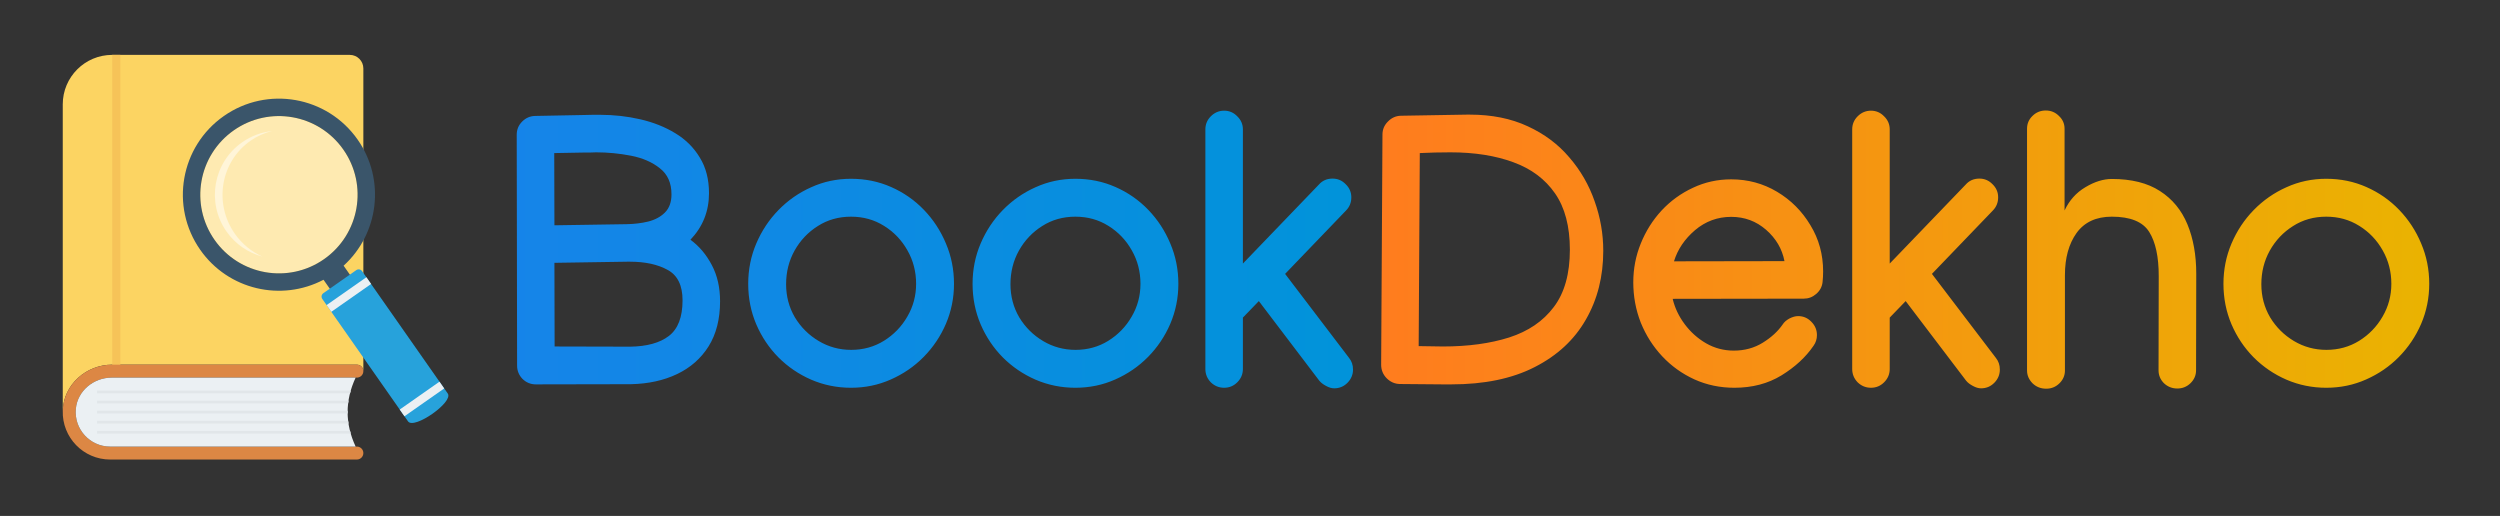 <svg width="911" height="188" viewBox="0 0 911 188" fill="none" xmlns="http://www.w3.org/2000/svg">
<rect x="0" y="0" width="911" height="188" fill="#333333" stroke="none"/>
<g clip-path="url(#clip0_2_41)">
<path d="M127.46 20H40.892C30.937 20 22.867 28.07 22.867 38.025V149.637C23.151 140.175 31.405 132.881 40.87 132.881H130.045C131.349 132.881 132.405 133.938 132.405 135.242V24.945C132.406 22.214 130.191 20 127.46 20Z" fill="#FCD462"/>
<path d="M43.854 20H40.893V135.753H43.854V20Z" fill="#F6C358"/>
<path d="M40.147 162.733C32.805 162.733 26.912 156.402 27.643 148.912C28.281 142.384 34.149 137.602 40.708 137.602H130.045C131.349 137.602 132.406 136.546 132.406 135.242C132.406 133.938 131.349 132.881 130.045 132.881H40.87C31.405 132.881 23.151 140.175 22.867 149.637C22.573 159.427 30.422 167.456 40.146 167.456H130.045C131.349 167.456 132.406 166.399 132.406 165.095V165.094C132.406 163.79 131.349 162.733 130.045 162.733H40.147Z" fill="#DC8744"/>
<path d="M27.643 148.912C26.912 156.402 32.804 162.734 40.147 162.734H129.597C125.698 154.356 125.698 145.98 129.597 137.603H40.708C34.148 137.603 28.28 142.385 27.643 148.912Z" fill="#EBF0F3"/>
<path d="M35.357 143.335H127.564C127.648 143.003 127.757 142.671 127.854 142.339H35.357V143.335Z" fill="#E1E6E9"/>
<path d="M35.357 147H126.86C126.899 146.668 126.983 146.335 127.034 146.004H35.357V147Z" fill="#E1E6E9"/>
<path d="M35.357 150.666H126.702C126.695 150.334 126.695 150.002 126.702 149.67H35.357V150.666Z" fill="#E1E6E9"/>
<path d="M35.357 154.332H127.034C126.983 154 126.9 153.669 126.86 153.337H35.357V154.332Z" fill="#E1E6E9"/>
<path d="M35.357 157.997H127.854C127.757 157.665 127.648 157.333 127.564 157.001H35.357V157.997Z" fill="#E1E6E9"/>
<path opacity="0.5" d="M96.671 99.182C112.259 101.931 127.124 91.522 129.872 75.934C132.621 60.346 122.213 45.482 106.625 42.733C91.037 39.984 76.172 50.393 73.423 65.981C70.675 81.569 81.083 96.433 96.671 99.182Z" fill="white"/>
<path opacity="0.5" d="M85.583 85.189C77.824 74.107 80.372 58.934 91.275 51.3C93.708 49.596 96.357 48.44 99.082 47.752C95.309 48.165 91.585 49.502 88.257 51.832C77.694 59.229 75.126 73.789 82.522 84.352C85.797 89.029 90.479 92.131 95.594 93.502C91.713 91.734 88.219 88.952 85.583 85.189Z" fill="white"/>
<path d="M130.329 50.878C119.239 35.038 97.407 31.188 81.568 42.28C65.728 53.371 61.878 75.202 72.969 91.042C83.19 105.639 102.521 110.02 117.89 101.944L120.431 105.572L127.751 100.446L125.21 96.818C138.056 85.139 140.55 65.474 130.329 50.878ZM118.089 94.437C105.122 103.516 87.251 100.365 78.172 87.399C69.093 74.433 72.244 56.561 85.21 47.482C98.177 38.403 116.048 41.554 125.127 54.52C134.206 67.487 131.055 85.358 118.089 94.437Z" fill="#3A556A"/>
<path d="M129.836 98.429L117.822 106.841C117.139 107.319 116.973 108.26 117.451 108.943L148.682 153.546C150.856 156.65 165.342 146.507 163.169 143.402L131.937 98.799C131.46 98.117 130.519 97.951 129.836 98.429Z" fill="#27A2DB"/>
<path d="M147.381 151.692L161.868 141.549L160.146 139.089L145.659 149.233L147.381 151.692Z" fill="#EBF0F3"/>
<path d="M120.746 113.623L135.233 103.479L133.511 101.02L119.024 111.164L120.746 113.623Z" fill="#EBF0F3"/>
</g>
<path d="M188.36 89.414V88.525L188.292 49.082C188.292 47.214 188.953 45.618 190.274 44.297C191.596 42.975 193.168 42.292 194.991 42.246L212.97 41.904C213.972 41.859 214.952 41.836 215.909 41.836C216.866 41.836 217.8 41.836 218.712 41.836C223.725 41.836 228.601 42.383 233.341 43.477C238.08 44.57 242.319 46.257 246.056 48.535C249.838 50.814 252.823 53.776 255.011 57.422C257.244 61.022 258.36 65.352 258.36 70.41C258.36 76.973 256.104 82.624 251.593 87.363C254.783 89.688 257.38 92.764 259.386 96.592C261.391 100.374 262.393 104.772 262.393 109.785C262.393 116.257 261.004 121.725 258.224 126.191C255.444 130.612 251.615 133.984 246.739 136.309C241.863 138.633 236.257 139.863 229.923 140L195.401 140.068H195.265C193.396 140.068 191.778 139.408 190.411 138.086C189.089 136.719 188.429 135.101 188.429 133.232L188.36 89.414ZM244.688 70.82C244.688 66.673 243.276 63.506 240.45 61.318C237.67 59.085 234.161 57.559 229.923 56.738C225.73 55.918 221.492 55.508 217.208 55.508C216.57 55.508 215.909 55.531 215.226 55.576C214.542 55.576 213.881 55.576 213.243 55.576L201.964 55.781L202.032 82.1L228.351 81.689C231.13 81.644 233.751 81.325 236.212 80.732C238.718 80.094 240.746 79.001 242.296 77.451C243.891 75.856 244.688 73.646 244.688 70.82ZM229.649 126.328C235.756 126.237 240.45 124.938 243.731 122.432C247.058 119.88 248.722 115.55 248.722 109.443C248.722 104.02 246.921 100.329 243.321 98.369C239.721 96.364 235.118 95.361 229.513 95.361H228.624L202.032 95.772L202.101 126.26L229.649 126.328ZM310.108 65.147C315.349 65.147 320.226 66.149 324.737 68.154C329.295 70.159 333.282 72.939 336.7 76.494C340.118 80.049 342.784 84.128 344.698 88.731C346.658 93.333 347.638 98.232 347.638 103.428C347.638 108.532 346.658 113.385 344.698 117.988C342.739 122.546 340.027 126.579 336.563 130.088C333.145 133.551 329.158 136.286 324.601 138.291C320.089 140.296 315.258 141.299 310.108 141.299C305.004 141.299 300.173 140.319 295.616 138.359C291.104 136.4 287.117 133.688 283.653 130.225C280.235 126.761 277.546 122.751 275.587 118.193C273.627 113.59 272.647 108.669 272.647 103.428C272.647 98.232 273.627 93.333 275.587 88.731C277.546 84.128 280.235 80.072 283.653 76.562C287.117 73.008 291.104 70.228 295.616 68.223C300.128 66.172 304.959 65.147 310.108 65.147ZM286.456 103.564C286.456 107.985 287.527 112.018 289.669 115.664C291.856 119.264 294.75 122.135 298.351 124.277C301.951 126.419 305.893 127.49 310.177 127.49C314.552 127.49 318.517 126.396 322.071 124.209C325.671 121.976 328.52 119.036 330.616 115.391C332.758 111.745 333.829 107.757 333.829 103.428C333.829 99.007 332.781 94.951 330.685 91.26C328.588 87.523 325.74 84.538 322.14 82.305C318.585 80.072 314.574 78.955 310.108 78.955C305.597 78.955 301.563 80.094 298.009 82.373C294.454 84.606 291.629 87.591 289.532 91.328C287.481 95.019 286.456 99.098 286.456 103.564ZM391.866 65.147C397.107 65.147 401.983 66.149 406.495 68.154C411.052 70.159 415.04 72.939 418.458 76.494C421.876 80.049 424.542 84.128 426.456 88.731C428.416 93.333 429.395 98.232 429.395 103.428C429.395 108.532 428.416 113.385 426.456 117.988C424.496 122.546 421.785 126.579 418.321 130.088C414.903 133.551 410.916 136.286 406.358 138.291C401.847 140.296 397.016 141.299 391.866 141.299C386.762 141.299 381.931 140.319 377.374 138.359C372.862 136.4 368.875 133.688 365.411 130.225C361.993 126.761 359.304 122.751 357.345 118.193C355.385 113.59 354.405 108.669 354.405 103.428C354.405 98.232 355.385 93.333 357.345 88.731C359.304 84.128 361.993 80.072 365.411 76.562C368.875 73.008 372.862 70.228 377.374 68.223C381.886 66.172 386.716 65.147 391.866 65.147ZM368.214 103.564C368.214 107.985 369.285 112.018 371.427 115.664C373.614 119.264 376.508 122.135 380.108 124.277C383.709 126.419 387.651 127.49 391.935 127.49C396.31 127.49 400.274 126.396 403.829 124.209C407.429 121.976 410.278 119.036 412.374 115.391C414.516 111.745 415.587 107.757 415.587 103.428C415.587 99.007 414.539 94.951 412.442 91.26C410.346 87.523 407.498 84.538 403.897 82.305C400.343 80.072 396.332 78.955 391.866 78.955C387.354 78.955 383.321 80.094 379.767 82.373C376.212 84.606 373.386 87.591 371.29 91.328C369.239 95.019 368.214 99.098 368.214 103.564ZM439.239 47.168C439.239 45.3 439.9 43.704 441.222 42.383C442.589 41.016 444.207 40.332 446.075 40.332C447.944 40.332 449.539 41.016 450.86 42.383C452.227 43.704 452.911 45.3 452.911 47.168V96.045L480.597 67.266C481.873 65.807 483.536 65.078 485.587 65.078C487.455 65.078 489.05 65.762 490.372 67.129C491.739 68.451 492.423 70.046 492.423 71.914C492.423 73.828 491.762 75.446 490.44 76.768L468.292 99.805L491.602 130.43C492.56 131.615 493.038 133.027 493.038 134.668C493.038 136.536 492.354 138.154 490.987 139.521C489.666 140.843 488.071 141.504 486.202 141.504C485.245 141.504 484.242 141.208 483.194 140.615C482.146 140.068 481.326 139.43 480.733 138.701L458.722 109.717L452.911 115.732V134.463C452.911 136.331 452.227 137.949 450.86 139.316C449.539 140.638 447.944 141.299 446.075 141.299C444.207 141.299 442.589 140.638 441.222 139.316C439.9 137.949 439.239 136.331 439.239 134.463V47.168Z" fill="url(#paint0_linear_2_41)"/>
<path d="M534.532 41.768H535.558C543.578 41.768 550.619 43.18 556.681 46.006C562.742 48.786 567.8 52.568 571.856 57.353C575.958 62.093 579.034 67.425 581.085 73.35C583.181 79.228 584.229 85.244 584.229 91.397C584.229 100.785 582.11 109.147 577.872 116.484C573.679 123.822 567.459 129.587 559.21 133.779C551.007 137.972 540.89 140.068 528.858 140.068H525.645L510.06 139.932C508.237 139.886 506.642 139.18 505.274 137.812C503.953 136.445 503.292 134.805 503.292 132.891L503.77 49.014C503.77 47.191 504.431 45.618 505.753 44.297C507.074 42.93 508.647 42.223 510.47 42.178L534.532 41.768ZM572.061 90.986C572.061 82.51 570.261 75.674 566.661 70.478C563.061 65.283 558.002 61.501 551.485 59.131C544.968 56.715 537.312 55.508 528.517 55.508C526.648 55.508 524.78 55.531 522.911 55.576C521.088 55.622 519.242 55.69 517.374 55.781L516.964 126.123L525.782 126.26C534.942 126.26 542.986 125.166 549.913 122.979C556.886 120.745 562.309 117.054 566.183 111.904C570.102 106.755 572.061 99.782 572.061 90.986ZM630.851 65.352C636.912 65.352 642.472 66.856 647.53 69.863C652.589 72.871 656.645 76.927 659.698 82.031C662.797 87.09 664.347 92.718 664.347 98.916C664.347 100.192 664.278 101.491 664.142 102.812C663.959 104.499 663.185 105.934 661.817 107.119C660.496 108.258 658.992 108.828 657.306 108.828L609.522 108.896C610.297 112.178 611.755 115.254 613.897 118.125C616.039 120.996 618.637 123.32 621.69 125.098C624.789 126.875 628.162 127.764 631.808 127.764C635.727 127.764 639.236 126.807 642.335 124.893C645.434 122.979 647.849 120.768 649.581 118.262C650.128 117.396 650.948 116.667 652.042 116.074C653.181 115.482 654.252 115.186 655.255 115.186C657.123 115.186 658.718 115.869 660.04 117.236C661.407 118.604 662.091 120.221 662.091 122.09C662.091 123.548 661.681 124.847 660.86 125.986C658.035 130.133 654.138 133.734 649.171 136.787C644.249 139.795 638.53 141.299 632.013 141.299C626.772 141.299 621.895 140.273 617.384 138.223C612.918 136.172 609.021 133.369 605.694 129.814C602.367 126.26 599.77 122.181 597.901 117.578C596.078 112.93 595.167 108.031 595.167 102.881C595.167 97.913 596.078 93.197 597.901 88.731C599.724 84.219 602.254 80.208 605.489 76.699C608.77 73.19 612.576 70.433 616.905 68.428C621.235 66.377 625.883 65.352 630.851 65.352ZM650.265 95.156C649.399 90.69 647.166 86.885 643.565 83.74C639.965 80.596 635.727 79.023 630.851 79.023C625.883 79.023 621.485 80.641 617.657 83.877C613.875 87.113 611.323 90.895 610.001 95.225L650.265 95.156ZM674.942 47.168C674.942 45.3 675.603 43.704 676.925 42.383C678.292 41.016 679.91 40.332 681.778 40.332C683.647 40.332 685.242 41.016 686.563 42.383C687.931 43.704 688.614 45.3 688.614 47.168V96.045L716.3 67.266C717.576 65.807 719.239 65.078 721.29 65.078C723.158 65.078 724.754 65.762 726.075 67.129C727.442 68.451 728.126 70.046 728.126 71.914C728.126 73.828 727.465 75.446 726.143 76.768L703.995 99.805L727.306 130.43C728.263 131.615 728.741 133.027 728.741 134.668C728.741 136.536 728.058 138.154 726.69 139.521C725.369 140.843 723.774 141.504 721.905 141.504C720.948 141.504 719.946 141.208 718.897 140.615C717.849 140.068 717.029 139.43 716.436 138.701L694.425 109.717L688.614 115.732V134.463C688.614 136.331 687.931 137.949 686.563 139.316C685.242 140.638 683.647 141.299 681.778 141.299C679.91 141.299 678.292 140.638 676.925 139.316C675.603 137.949 674.942 136.331 674.942 134.463V47.168ZM738.653 46.895C738.653 45.072 739.314 43.522 740.636 42.246C741.957 40.925 743.575 40.264 745.489 40.264C747.358 40.264 748.953 40.925 750.274 42.246C751.642 43.522 752.325 45.072 752.325 46.895V76.699C754.057 73.008 756.586 70.182 759.913 68.223C763.24 66.217 766.453 65.215 769.552 65.215C776.707 65.215 782.54 66.673 787.052 69.59C791.609 72.507 794.959 76.562 797.101 81.758C799.242 86.953 800.313 92.946 800.313 99.736V100.352L800.245 134.873V134.941C800.245 136.764 799.561 138.337 798.194 139.658C796.873 140.934 795.278 141.572 793.409 141.572C791.541 141.572 789.923 140.934 788.556 139.658C787.234 138.337 786.573 136.764 786.573 134.941V134.873L786.642 100.693V100.557C786.642 93.538 785.479 88.184 783.155 84.492C780.831 80.801 776.296 78.955 769.552 78.955C763.855 78.955 759.571 80.938 756.7 84.902C753.875 88.867 752.462 93.971 752.462 100.215V135.01C752.462 136.833 751.778 138.405 750.411 139.727C749.089 141.003 747.494 141.641 745.626 141.641C743.666 141.641 742.003 140.98 740.636 139.658C739.314 138.291 738.653 136.742 738.653 135.01V46.895ZM847.686 65.147C852.927 65.147 857.804 66.149 862.315 68.154C866.873 70.159 870.86 72.939 874.278 76.494C877.696 80.049 880.362 84.128 882.276 88.731C884.236 93.333 885.216 98.232 885.216 103.428C885.216 108.532 884.236 113.385 882.276 117.988C880.317 122.546 877.605 126.579 874.142 130.088C870.724 133.551 866.736 136.286 862.179 138.291C857.667 140.296 852.836 141.299 847.686 141.299C842.582 141.299 837.752 140.319 833.194 138.359C828.683 136.4 824.695 133.688 821.231 130.225C817.813 126.761 815.125 122.751 813.165 118.193C811.205 113.59 810.226 108.669 810.226 103.428C810.226 98.232 811.205 93.333 813.165 88.731C815.125 84.128 817.813 80.072 821.231 76.562C824.695 73.008 828.683 70.228 833.194 68.223C837.706 66.172 842.537 65.147 847.686 65.147ZM824.034 103.564C824.034 107.985 825.105 112.018 827.247 115.664C829.435 119.264 832.328 122.135 835.929 124.277C839.529 126.419 843.471 127.49 847.755 127.49C852.13 127.49 856.095 126.396 859.649 124.209C863.25 121.976 866.098 119.036 868.194 115.391C870.336 111.745 871.407 107.757 871.407 103.428C871.407 99.007 870.359 94.951 868.263 91.26C866.166 87.523 863.318 84.538 859.718 82.305C856.163 80.072 852.153 78.955 847.686 78.955C843.175 78.955 839.142 80.094 835.587 82.373C832.032 84.606 829.207 87.591 827.11 91.328C825.06 95.019 824.034 99.098 824.034 103.564Z" fill="url(#paint1_linear_2_41)"/>
<defs>
<linearGradient id="paint0_linear_2_41" x1="181" y1="94.5" x2="506" y2="94.5" gradientUnits="userSpaceOnUse">
<stop stop-color="#1684E9"/>
<stop offset="1" stop-color="#0094D9"/>
</linearGradient>
<linearGradient id="paint1_linear_2_41" x1="502.5" y1="90" x2="899.5" y2="90" gradientUnits="userSpaceOnUse">
<stop stop-color="#FF7C1E"/>
<stop offset="1" stop-color="#E9B500"/>
</linearGradient>
<clipPath id="clip0_2_41">
<rect width="147.456" height="147.456" fill="white" transform="translate(20 20)"/>
</clipPath>
</defs>
</svg>
